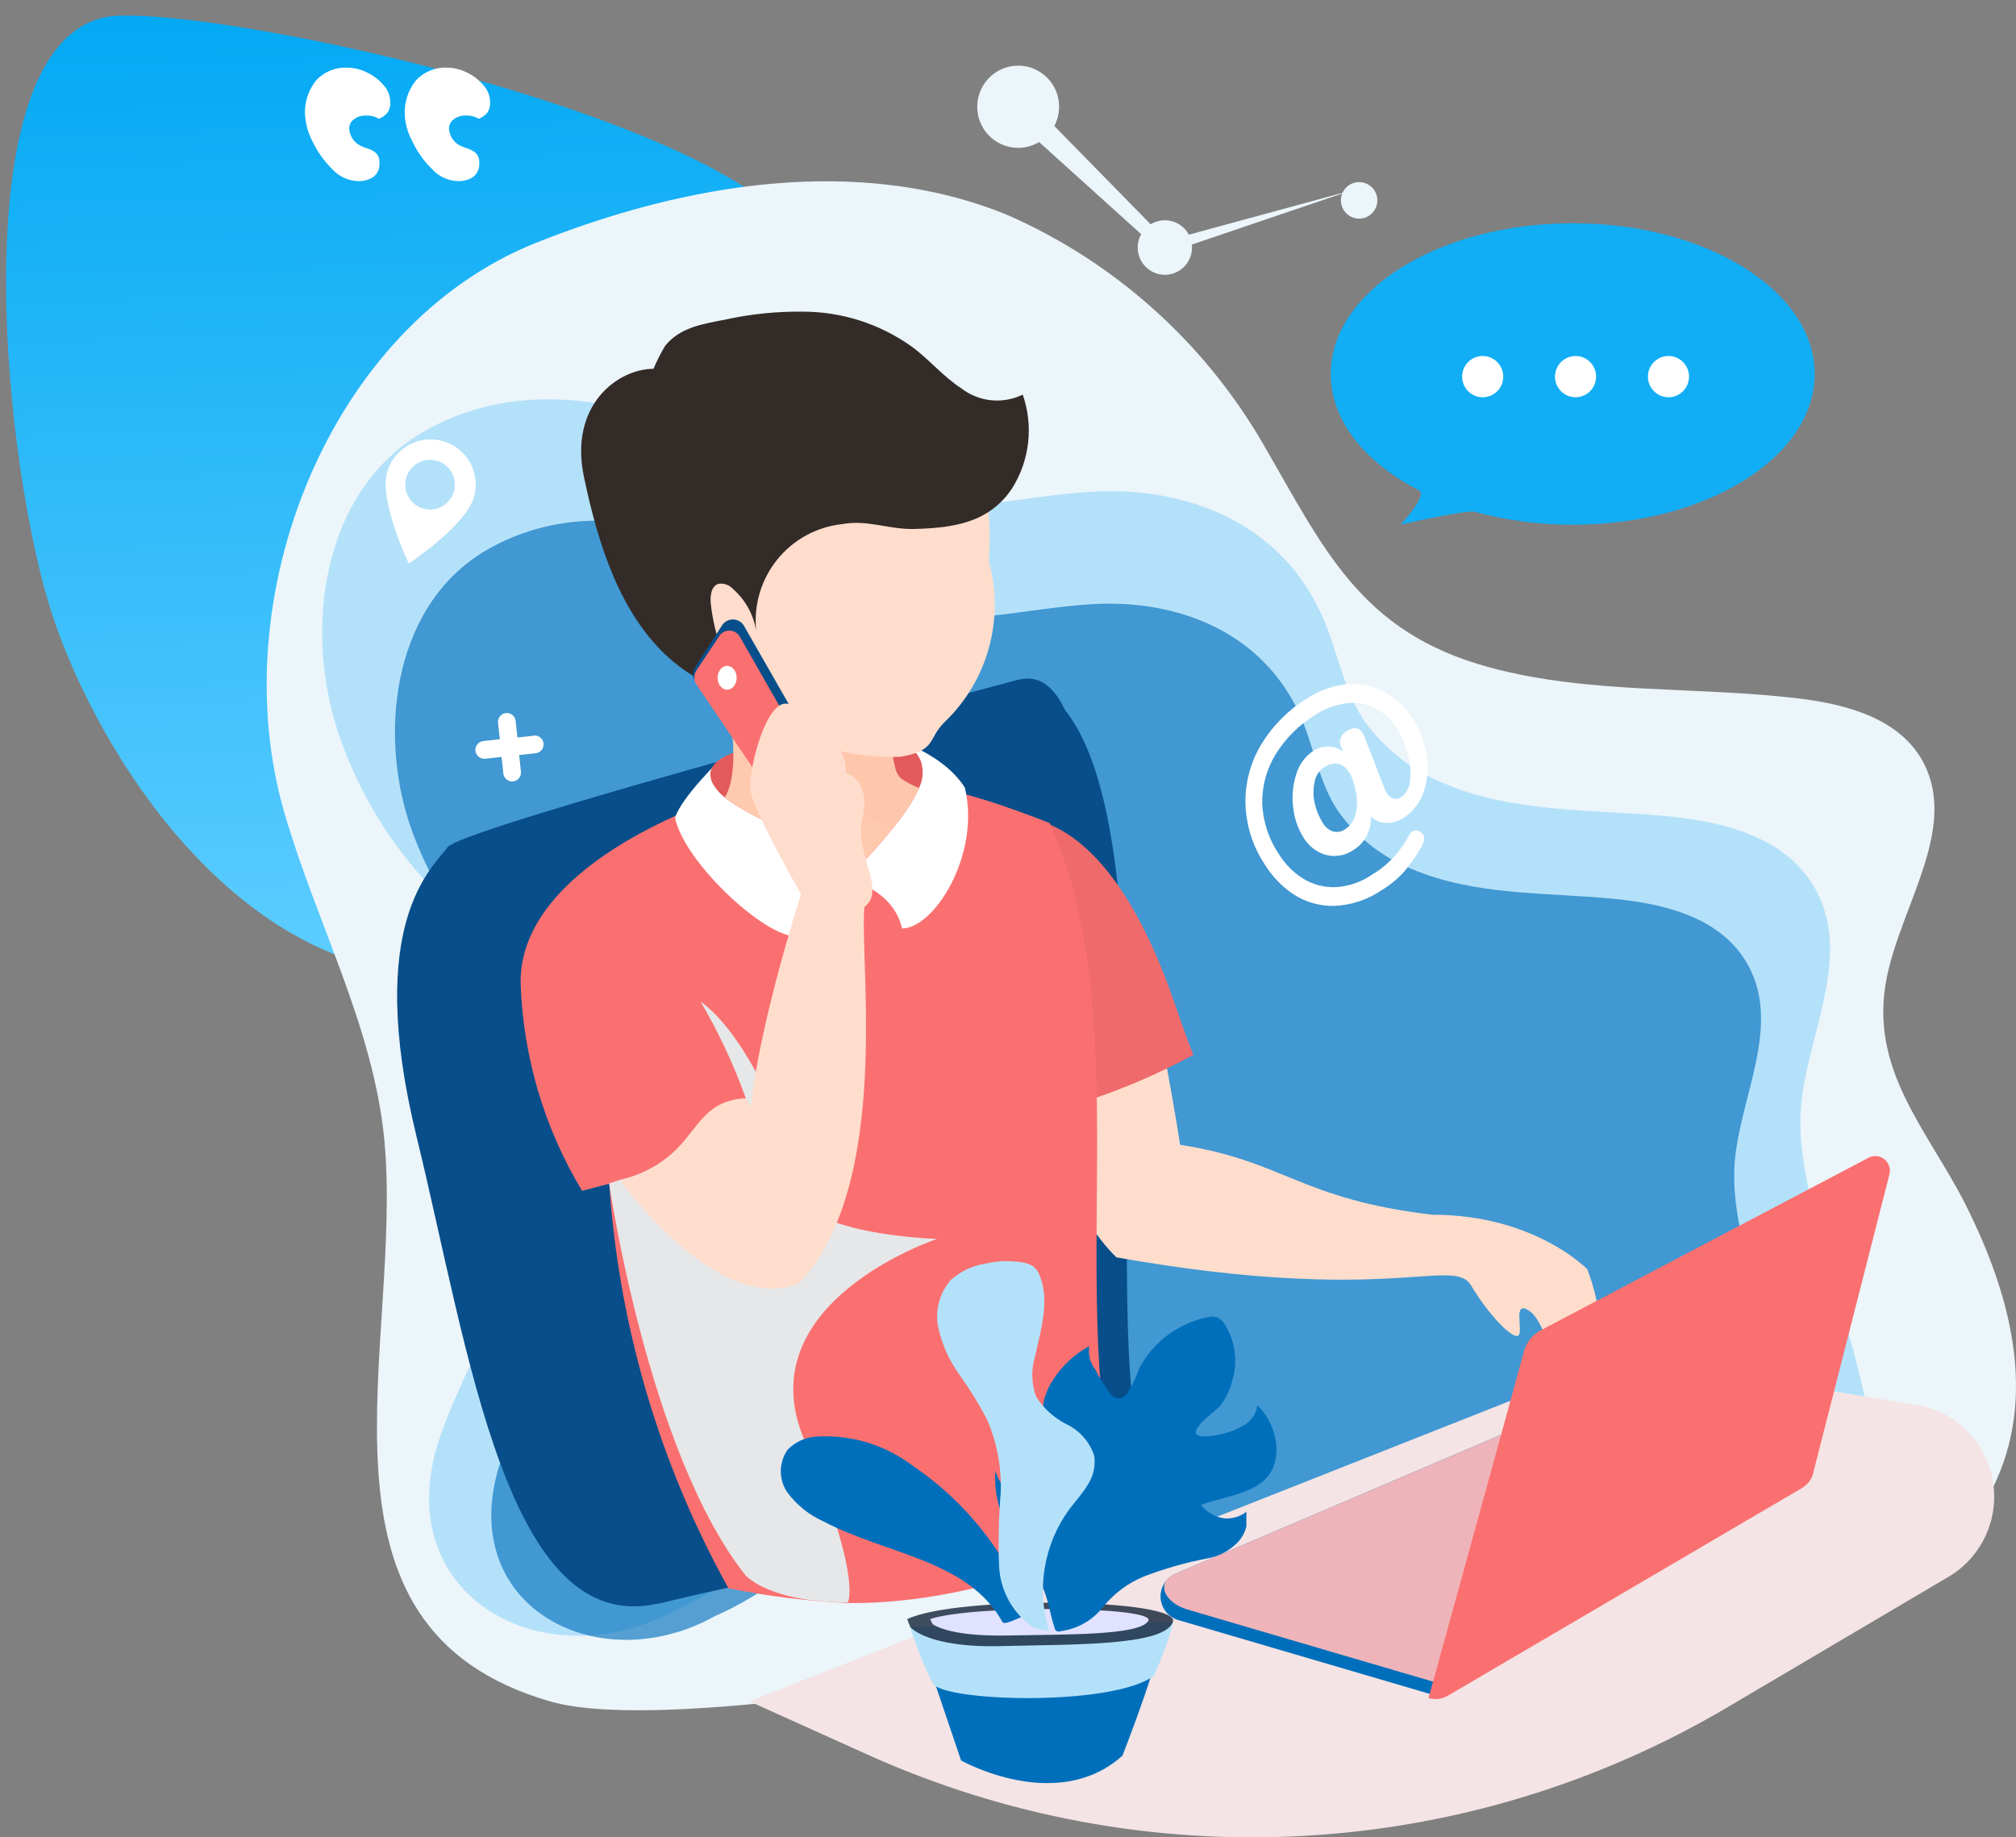 <svg width="440" height="401" viewBox="0 0 440 401" fill="none" xmlns="http://www.w3.org/2000/svg">
<rect x="0" y="0" width="440" height="401" fill="#808080" stroke="none"/>
<path d="M172.885 66.618C144.668 96.995 102.582 97.308 91.898 212.647C48.67 209.643 19.627 161.207 10.723 131.989C-0.026 96.725 -8.473 4.202 26.191 3.409C60.856 2.617 201.102 36.242 172.885 66.618Z" fill="url(#paint0_linear)"/>
<path d="M278.37 366.582C267.51 363.92 256.309 362.933 245.152 363.655C221.032 366.099 196.911 368.608 172.79 371.084C159.4 372.467 133.198 375.072 120.224 371.373C63.943 355.294 88.192 293.807 83.867 248.624C81.401 223.701 68.94 201.222 62.021 177.231C48.471 130.312 71.951 71.108 116.733 53.099C149.406 40.01 187.397 33.578 219.974 46.957C243.183 57.187 262.587 74.506 275.423 96.449C288.973 119.732 296.757 137.966 325.074 145.652C347.145 151.633 370.401 149.704 393.048 152.501C403.362 153.788 414.862 156.971 419.827 166.49C427.291 180.833 415.086 197.298 411.819 213.249C407.687 233.413 420.788 246.63 429.021 262.966C438.63 282.101 445.037 304.773 434.754 325.097C429.725 334.257 422.572 342.066 413.901 347.865C380.042 371.695 337.022 373.206 297.718 369.54C291.224 368.879 284.766 367.891 278.37 366.582Z" fill="#EBF5FA"/>
<path d="M404.544 294.932C399.707 276.859 392.628 258.593 392.948 243.864C393.333 227.142 405.537 208.49 395.383 192.668C388.656 182.216 375.234 179.225 363.702 178.132C347.686 176.62 330.645 177.424 315.653 171.186C308.532 168.409 302.352 163.644 297.843 157.454C292.942 150.315 291.917 141.374 288.233 133.721C279.136 114.04 258.891 106.129 238.358 107.318C219.619 108.412 200.72 114.811 182.685 106.772C153.856 93.908 121.823 77.829 92.993 93.908C70.154 106.772 66.31 137.13 73.774 159.769C78.207 173.103 85.676 185.215 95.588 195.144C106.671 206.367 120.573 212.413 123.04 229.714C127.3 259.622 105.934 286.153 96.357 312.684C83.544 348.058 118.78 367.354 147.609 351.274C170.032 341.627 189.252 315.9 218.081 331.979C226.954 339.086 231.919 347.447 237.749 357.063C238.739 359.192 240.368 360.958 242.407 362.111C244.446 363.265 246.794 363.748 249.121 363.494C266.835 365.167 284.87 367.932 302.648 368.511C318.921 369.026 335.546 365.874 351.562 362.883C365.785 360.246 383.595 362.883 395.383 353.236C413.001 338.411 410.406 316.832 404.544 294.932Z" fill="#B4E1FA"/>
<path d="M388.976 301.877C384.588 285.508 378.181 268.979 378.502 255.633C378.854 240.486 389.905 223.474 380.712 209.292C374.626 199.838 362.453 197.136 351.882 196.139C337.339 194.756 321.964 195.496 308.222 189.708C301.813 187.172 296.257 182.855 292.205 177.262C287.753 170.83 286.824 162.791 283.588 155.748C275.356 137.9 257.033 130.761 238.422 131.854C221.445 132.851 204.339 138.64 188.003 131.372C161.896 119.73 132.874 105.162 106.767 119.73C86.106 131.275 82.615 158.867 89.245 179.385C93.276 191.425 100.043 202.358 109.01 211.318C119.036 221.48 131.625 226.947 133.867 242.609C137.711 269.686 118.395 293.741 109.682 317.731C98.087 349.89 129.991 367.256 156.098 352.688C176.407 343.941 193.8 320.529 219.907 335.226C227.915 341.657 232.432 349.247 237.717 357.962C238.615 359.892 240.093 361.492 241.943 362.536C243.793 363.58 245.923 364.016 248.032 363.783C264.048 365.294 280.385 367.802 296.498 368.317C311.233 368.799 326.288 365.937 340.767 363.236C353.58 360.856 369.596 363.236 380.456 354.424C396.632 341.239 394.294 321.558 388.976 301.877Z" fill="#006FBB" fill-opacity="0.64"/>
<path d="M222.219 148.383C222.219 148.383 100.783 180.542 97.644 184.948C94.504 189.354 79.449 201.22 90.917 248.075C102.385 294.931 110.681 357.962 143.931 349.89C177.181 341.818 228.177 334.647 228.978 327.893C229.779 321.14 253.836 139.893 222.219 148.383Z" fill="#084E8A"/>
<path d="M222.221 148.386C222.221 148.386 112.06 177.618 98.927 184.114C94.186 196.334 113.63 196.174 116.673 202.252C121.297 210.618 122.996 220.298 121.498 229.747C120 239.196 115.392 247.869 108.409 254.381C113.143 254.245 117.809 255.535 121.805 258.086C125.802 260.636 128.946 264.33 130.832 268.691C137.238 287.987 131.376 296.702 123.816 302.651C129.839 306.414 135.989 309.79 140.73 319.341C144.51 330.726 151.749 342.142 143.453 349.956H143.901C177.119 341.852 253.934 325.419 250.57 319.502C237.565 296.187 260.468 155.943 222.221 148.386Z" fill="#084E8A"/>
<path d="M354.038 296.088L163.603 371.34L189.421 382.981C219.28 396.437 251.918 402.508 284.596 400.684C317.275 398.86 349.041 389.194 377.23 372.497L425.279 344.133C428.917 341.984 431.794 338.746 433.505 334.872C435.217 330.998 435.677 326.684 434.822 322.534C433.967 318.384 431.84 314.607 428.738 311.733C425.636 308.859 421.716 307.032 417.527 306.508L354.038 296.088Z" fill="#F4E4E5"/>
<path d="M219.396 206.753C219.396 206.753 246.495 187.683 253.799 228.203C257.002 245.472 257.547 249.846 257.547 249.846C280.482 253.415 283.621 261.712 312.707 265.121C334.97 265.121 346.438 277.02 346.438 277.02C346.438 277.02 349.993 285.96 348.52 290.108C347.922 291.396 347.031 292.525 345.918 293.402C344.805 294.279 343.501 294.88 342.113 295.157C342.201 296.857 341.789 298.546 340.928 300.013C339.647 301.396 337.725 288.79 333.817 286.121C329.909 283.451 332.631 290.687 331.35 291.491C330.069 292.295 324.944 287.021 321.068 280.557C317.192 274.093 303.161 284.963 243.644 274.415C224.809 255.859 219.396 206.753 219.396 206.753Z" fill="url(#paint1_linear)"/>
<path d="M260.462 230.229C258.924 226.563 256.97 220.582 255.304 215.951C239.288 172.312 219.396 178.84 219.396 178.84C222.382 200.056 227.031 221.003 233.298 241.485C242.719 238.695 251.823 234.923 260.462 230.229Z" fill="#EF6A6A"/>
<path d="M244.931 331.463C233.303 342.847 205.787 350.179 185.029 349.858C176.28 349.454 167.573 348.379 158.987 346.642C143.929 319.495 135.046 289.337 132.976 258.334L127.05 259.91C118.789 246.219 114.167 230.628 113.628 214.63C113.244 189.193 153.413 175.493 156.969 174.303C185.798 164.334 210.559 172.342 229.106 179.642C248.646 223.024 231.829 283.386 244.931 331.463Z" fill="#FA7070"/>
<g style="mix-blend-mode:multiply">
<path d="M175.576 314.355C187.524 342.623 185.41 349.087 185.026 349.73C175.416 349.73 167.216 347.833 162.859 344.006C141.461 317.218 132.94 258.271 132.94 258.271L135.311 257.499C141.404 256.162 146.802 252.641 150.494 247.594C157.478 238.622 162.827 239.844 162.827 239.844C160.194 232.459 156.869 225.341 152.897 218.587C162.507 225.34 172.885 247.53 173.27 258.528C173.654 269.526 204.534 270.395 204.534 270.395C204.534 270.395 162.763 284.191 175.576 314.355Z" fill="#E6E7E8"/>
</g>
<path d="M157.64 165.364C157.64 165.364 148.703 173.919 147.325 178.517C149.471 188.647 168.563 206.109 174.777 204.244C180.799 192.378 184.996 191.767 184.996 191.767L185.668 175.687L157.64 165.364Z" fill="white"/>
<path d="M184.997 191.896C184.997 191.896 194.863 193.89 196.881 202.637C203.864 202.637 214.082 186.558 210.591 171.926C205.369 163.629 192.973 160.606 192.973 160.606L184.997 191.896Z" fill="white"/>
<path d="M200.593 171.958C198.542 176.91 193.001 183.342 185.025 191.864C183.167 184.532 165.805 180.19 158.213 174.048C157.126 173.225 156.22 172.185 155.554 170.993C155.419 170.749 155.311 170.49 155.234 170.221C154.369 167.616 156.387 165.751 159.558 164.465L160.071 164.272C166.492 162.296 173.153 161.214 179.867 161.056C184.654 159.873 189.655 159.873 194.442 161.056C194.769 161.131 195.09 161.227 195.403 161.345C196.552 161.773 197.631 162.369 198.606 163.114C199.66 163.869 200.481 164.905 200.977 166.105C201.625 168.03 201.486 170.135 200.593 171.958Z" fill="#E25A5A"/>
<path d="M200.589 171.96C198.539 176.913 192.998 183.345 185.021 191.867C183.163 184.535 165.802 180.193 158.21 174.051C158.825 172.946 159.268 171.753 159.523 170.513C159.957 168.399 160.129 166.239 160.036 164.082C160.036 163.599 160.036 163.117 160.036 162.667C159.331 150.768 150.266 137.647 163.88 137.519C174.421 137.912 184.787 140.347 194.407 144.69C194.118 150.132 194.118 155.585 194.407 161.027C194.525 163.196 194.847 165.35 195.368 167.458C195.534 168.386 195.981 169.24 196.649 169.902C197.869 170.756 199.193 171.448 200.589 171.96Z" fill="#FFC9AE"/>
<g style="mix-blend-mode:multiply" opacity="0.3">
<g style="mix-blend-mode:multiply" opacity="0.3">
<g style="mix-blend-mode:multiply" opacity="0.3">
<path d="M194.735 180.962C197.091 178.256 199.063 175.237 200.597 171.99C199.196 171.448 197.871 170.723 196.657 169.835C195.989 169.173 195.542 168.319 195.376 167.391C194.855 165.283 194.533 163.129 194.415 160.96C194.125 155.518 194.125 150.065 194.415 144.623C184.774 140.331 174.397 137.951 163.856 137.612C162.695 137.465 161.517 137.582 160.407 137.956C159.298 138.329 158.287 138.948 157.449 139.767C160.685 160.542 177.053 172.569 194.735 180.962Z" fill="#EF9D78"/>
</g>
</g>
</g>
<path d="M215.815 122.463C217.53 128.637 217.541 135.162 215.848 141.341C214.156 147.521 210.823 153.123 206.206 157.548C202.362 161.311 204.54 163.723 196.596 165.17C155.978 166.456 148.546 124.907 148.226 111.851C147.906 98.794 220.108 59.754 215.815 122.463Z" fill="url(#paint2_linear)"/>
<path d="M146.303 143.849C148.736 145.985 151.453 147.77 154.376 149.155C156.628 150.409 159.221 150.905 161.775 150.57C158.182 144.94 155.914 138.561 155.144 131.918C154.952 130.182 155.144 127.963 156.81 127.416C157.398 127.327 157.998 127.387 158.557 127.589C159.116 127.791 159.617 128.129 160.013 128.574C162.676 130.928 164.452 134.13 165.042 137.642C164.468 132.067 166.118 126.49 169.63 122.132C173.142 117.775 178.23 114.991 183.782 114.392C189.387 113.363 193.968 115.582 199.51 115.453C207.87 115.228 215.814 114.199 220.876 106.609C222.782 103.594 223.982 100.184 224.387 96.636C224.792 93.088 224.391 89.494 223.214 86.124C221.077 87.168 218.693 87.594 216.328 87.356C213.964 87.117 211.712 86.223 209.824 84.773C205.852 82.201 202.713 78.342 198.933 75.608C191.962 70.641 183.617 67.987 175.069 68.019C169.525 67.96 163.992 68.521 158.572 69.691C153.639 70.688 148.61 71.299 145.214 75.415C144.23 77.045 143.363 78.743 142.62 80.496C134.836 80.496 124.04 88.472 127.5 104.326C130.447 118.347 135.252 134.201 146.303 143.849Z" fill="#332B28"/>
<path d="M165.428 169.027L151.75 148.767C151.425 148.295 151.25 147.734 151.25 147.159C151.25 146.585 151.425 146.024 151.75 145.551L157.548 136.547C157.8 136.135 158.153 135.794 158.574 135.558C158.994 135.321 159.468 135.197 159.95 135.197C160.432 135.197 160.906 135.321 161.327 135.558C161.747 135.794 162.1 136.135 162.353 136.547L176.96 162.081C177.143 162.404 177.26 162.76 177.306 163.129C177.352 163.498 177.325 163.872 177.227 164.23C177.129 164.589 176.961 164.924 176.734 165.217C176.507 165.511 176.224 165.756 175.902 165.94L167.446 170.764L165.428 169.027Z" fill="#084E8A"/>
<path d="M164.758 168.254L151.945 149.312C151.663 148.883 151.514 148.379 151.514 147.865C151.514 147.351 151.663 146.848 151.945 146.418L156.942 138.893C157.176 138.507 157.506 138.188 157.898 137.967C158.291 137.746 158.734 137.629 159.184 137.629C159.634 137.629 160.077 137.746 160.47 137.967C160.862 138.188 161.192 138.507 161.426 138.893L175.104 162.787C175.275 163.089 175.385 163.421 175.428 163.766C175.471 164.111 175.445 164.46 175.353 164.795C175.261 165.129 175.104 165.443 174.89 165.716C174.677 165.99 174.413 166.218 174.111 166.389L166.648 170.023L164.758 168.254Z" fill="#FA7070"/>
<path d="M158.7 150.533C159.85 150.533 160.782 149.367 160.782 147.929C160.782 146.49 159.85 145.324 158.7 145.324C157.55 145.324 156.618 146.49 156.618 147.929C156.618 149.367 157.55 150.533 158.7 150.533Z" fill="white"/>
<path d="M135.347 257.661C153.157 252.998 149.602 240.296 162.863 239.717L163.888 241.582C163.888 241.582 164.817 227.207 174.812 195.145C174.812 195.145 164.433 176.975 163.824 172.634C163.216 168.292 167.028 153.338 171.544 153.564C172.761 153.607 173.927 154.063 174.852 154.857C175.777 155.652 176.406 156.737 176.637 157.937C176.637 157.937 179.552 158.323 180.161 162.793C180.161 162.793 184.614 161.603 184.614 168.742C186.407 169.032 189.963 171.958 188.169 178.872C186.375 185.787 193.583 194.373 188.65 197.943C187.561 210.163 194.704 258.69 174.331 280.14C159.756 285.961 142.651 267.309 135.347 257.661Z" fill="url(#paint3_linear)"/>
<path d="M395.995 319.999C395.881 320.793 395.588 321.55 395.138 322.213C394.689 322.876 394.094 323.428 393.4 323.826L316.137 369.137C315.507 369.513 314.805 369.752 314.077 369.841C313.349 369.93 312.611 369.865 311.909 369.652L257.133 353.572C256.074 353.26 255.138 352.627 254.452 351.759C253.766 350.892 253.364 349.833 253.301 348.727C253.238 347.622 253.517 346.524 254.1 345.583C254.682 344.643 255.54 343.906 256.556 343.475L327.477 313.213L344.55 305.913C345.565 305.498 346.677 305.386 347.754 305.592L391.799 313.889C393.151 314.162 394.345 314.952 395.128 316.092C395.911 317.232 396.222 318.633 395.995 319.999Z" fill="#006FBB"/>
<path d="M395.997 319.999C395.883 320.793 395.59 321.55 395.14 322.213C394.691 322.876 394.096 323.428 393.402 323.826L316.139 369.137C314.858 369.909 315.37 367.787 313.961 367.369L259.185 351.289C254.348 349.906 251.913 345.436 256.558 343.475L327.479 313.213L344.552 305.913C345.567 305.498 346.679 305.386 347.756 305.592L391.801 313.889C393.153 314.162 394.347 314.952 395.129 316.092C395.912 317.232 396.223 318.633 395.997 319.999Z" fill="#EFB4BA"/>
<path d="M408.012 252.577C408.542 252.348 409.124 252.268 409.696 252.344C410.268 252.42 410.809 252.649 411.262 253.008C411.715 253.367 412.063 253.842 412.269 254.384C412.475 254.925 412.532 255.512 412.433 256.082L395.872 320.946C395.758 321.74 395.465 322.498 395.015 323.161C394.565 323.824 393.971 324.376 393.277 324.773L316.014 370.085C315.383 370.46 314.682 370.7 313.954 370.789C313.226 370.877 312.487 370.813 311.786 370.599L327.354 314.129L332.639 294.834C332.903 293.883 333.358 292.996 333.975 292.228C334.591 291.459 335.358 290.825 336.227 290.364L408.012 252.577Z" fill="#FA7070"/>
<path d="M201.458 359.688L209.755 384.225C209.755 384.225 230.704 396.027 244.991 383.164C253.191 361.875 253.352 357.694 253.352 357.694L201.458 359.688Z" fill="#006FBB"/>
<path d="M198.677 355.119C199.966 359.359 201.616 363.48 203.61 367.436C205.948 371.391 242.85 372.517 251.915 365.699C256.176 355.505 255.951 354.058 255.951 354.058L198.677 355.119Z" fill="#B4E1FA"/>
<path opacity="0.88" d="M197.997 353.381L198.669 355.118C198.669 355.118 202.417 359.684 218.434 359.266C234.45 358.848 253.862 359.266 255.976 354.057C258.09 348.847 208.792 348.172 197.997 353.381Z" fill="#001429" fill-opacity="0.84"/>
<path d="M202.996 353.382L203.541 354.443C203.541 354.443 206.744 357.209 219.781 356.952C232.819 356.694 248.899 356.952 250.629 353.736C252.359 350.52 212.029 350.23 202.996 353.382Z" fill="#E1E2FF"/>
<path d="M225.424 354.2C220.653 340.251 211.489 328.241 199.317 319.983C193.22 315.309 185.637 313.023 177.983 313.551C175.673 313.721 173.506 314.74 171.897 316.413C170.931 317.787 170.412 319.427 170.412 321.109C170.412 322.79 170.931 324.43 171.897 325.804C173.92 328.494 176.586 330.629 179.649 332.01C193.359 339.246 211.266 340.404 218.793 354.007C219.402 355.1 224.623 351.499 225.2 352.624" fill="#006FBB"/>
<path d="M249.668 344.07C246.001 345.574 242.796 348.026 240.379 351.177C238.119 353.834 234.957 355.553 231.506 356.001C231.371 356.07 231.222 356.104 231.071 356.102C230.919 356.1 230.771 356.06 230.639 355.988C230.506 355.915 230.393 355.81 230.31 355.684C230.227 355.557 230.175 355.412 230.16 355.261C229.296 352.656 228.911 349.923 227.95 347.35C226.443 343.569 224.416 340.019 221.928 336.802C218.573 332.239 216.907 326.644 217.219 320.98C218.949 326.704 224.234 327.959 229.167 329.663C230.545 330.145 231.153 330.563 231.474 329.084C231.362 326.711 230.785 324.383 229.776 322.234C229.231 320.305 228.687 318.375 228.27 316.414C227.889 314.558 227.643 312.677 227.534 310.786C227.371 308.877 227.523 306.954 227.982 305.094C228.419 303.629 229.078 302.241 229.936 300.977C231.916 297.971 234.6 295.498 237.752 293.774C237.598 294.671 237.636 295.591 237.862 296.472C238.088 297.353 238.499 298.177 239.066 298.887C240.027 300.872 241.198 302.748 242.557 304.483C242.835 304.778 243.187 304.993 243.575 305.106C243.964 305.219 244.375 305.226 244.767 305.126C245.292 304.911 245.739 304.541 246.049 304.065C247.131 302.338 248.012 300.493 248.675 298.565C250.244 295.647 252.451 293.124 255.131 291.186C257.811 289.247 260.893 287.944 264.147 287.374C264.665 287.323 265.188 287.377 265.685 287.535C266.389 287.875 266.971 288.425 267.35 289.111C268.474 290.932 269.195 292.974 269.466 295.098C269.737 297.223 269.55 299.381 268.92 301.428C268.424 303.439 267.495 305.316 266.197 306.927C264.532 308.663 262.578 309.596 261.264 311.783C259.567 314.645 266.261 313.133 267.222 312.844C268.855 312.427 270.411 311.754 271.835 310.85C272.542 310.389 273.14 309.78 273.588 309.063C274.036 308.347 274.324 307.541 274.43 306.702C277.035 309.238 278.532 312.707 278.594 316.349C278.594 325.804 268.792 325.997 262.097 328.441C262.731 329.262 263.522 329.948 264.424 330.456C265.327 330.964 266.322 331.285 267.35 331.399C269.031 331.488 270.688 330.975 272.027 329.952C272.027 329.952 272.027 332.911 272.027 333.168C271.726 334.355 271.156 335.455 270.362 336.384C268.516 338.367 266.075 339.689 263.41 340.147C258.723 341.042 254.124 342.355 249.668 344.07Z" fill="#006FBB"/>
<path d="M225.711 355.325C223.47 353.842 221.608 351.849 220.278 349.507C218.948 347.166 218.186 344.543 218.055 341.851C217.848 336.489 217.966 331.119 218.408 325.772C218.623 320.249 217.583 314.75 215.365 309.692C213.609 306.338 211.618 303.114 209.407 300.045C207.193 296.986 205.623 293.506 204.794 289.818C204.402 287.969 204.451 286.053 204.935 284.226C205.419 282.399 206.326 280.712 207.581 279.302C209.67 277.44 212.251 276.223 215.012 275.797C217.775 275.142 220.643 275.065 223.437 275.572C224.238 275.699 224.996 276.019 225.647 276.504C226.244 277.049 226.695 277.734 226.961 278.498C229.139 283.997 227.185 290.14 225.936 295.928C225.017 298.85 225.096 301.996 226.16 304.868C227.819 307.467 230.157 309.558 232.919 310.914C235.697 312.292 237.817 314.721 238.813 317.668C239.15 319.917 238.636 322.212 237.371 324.099C236.218 326.029 234.681 327.669 233.335 329.47C230.595 333.237 228.773 337.596 228.016 342.199C227.259 346.801 227.589 351.517 228.979 355.969" fill="#B4E1FA"/>
<path d="M396.059 81.621C396.059 99.791 372.419 114.519 343.269 114.519C336.065 114.544 328.891 113.603 321.935 111.722C320.013 111.175 305.662 114.519 305.662 114.519C305.662 114.519 311.749 108.088 309.666 106.994C297.942 100.948 290.447 91.847 290.447 81.621C290.447 63.451 314.087 48.723 343.237 48.723C372.387 48.723 396.059 63.451 396.059 81.621Z" fill="#11AEF5"/>
<path d="M323.6 86.702C326.077 86.702 328.085 84.686 328.085 82.2C328.085 79.713 326.077 77.697 323.6 77.697C321.124 77.697 319.116 79.713 319.116 82.2C319.116 84.686 321.124 86.702 323.6 86.702Z" fill="white"/>
<path d="M343.87 86.702C346.347 86.702 348.354 84.686 348.354 82.2C348.354 79.713 346.347 77.697 343.87 77.697C341.393 77.697 339.385 79.713 339.385 82.2C339.385 84.686 341.393 86.702 343.87 86.702Z" fill="white"/>
<path d="M364.154 86.702C366.631 86.702 368.639 84.686 368.639 82.2C368.639 79.713 366.631 77.697 364.154 77.697C361.678 77.697 359.67 79.713 359.67 82.2C359.67 84.686 361.678 86.702 364.154 86.702Z" fill="white"/>
<path d="M231.154 23.522C231.28 18.569 227.382 14.453 222.447 14.33C217.513 14.207 213.411 18.123 213.286 23.076C213.16 28.03 217.059 32.146 221.993 32.269C226.927 32.392 231.029 28.476 231.154 23.522Z" fill="#EBF5FA"/>
<path d="M260.162 54.172C260.245 50.887 257.659 48.157 254.387 48.075C251.115 47.992 248.396 50.588 248.314 53.873C248.232 57.157 250.817 59.887 254.089 59.97C257.361 60.052 260.08 57.456 260.162 54.172Z" fill="#EBF5FA"/>
<path d="M300.607 43.851C300.673 41.649 298.948 39.81 296.754 39.744C294.561 39.678 292.729 41.41 292.663 43.612C292.597 45.814 294.322 47.653 296.516 47.719C298.71 47.785 300.541 46.053 300.607 43.851Z" fill="#EBF5FA"/>
<path d="M224.058 21.325L255.13 53.033L253.849 52.744L294.851 41.585L254.586 55.252L253.913 55.477L253.304 54.931L220.375 25.216L224.058 21.325Z" fill="#EBF5FA"/>
<path d="M302.294 172.402C302.403 172.648 302.531 172.885 302.678 173.11C302.991 173.695 303.52 174.134 304.152 174.332C304.419 174.397 304.697 174.405 304.967 174.355C305.238 174.306 305.495 174.199 305.721 174.042C306.304 173.631 306.788 173.094 307.137 172.471C307.486 171.848 307.692 171.154 307.739 170.441C307.964 168.532 307.811 166.598 307.291 164.749C306.762 162.665 305.908 160.679 304.76 158.864C303.623 156.986 301.979 155.469 300.019 154.49C298.078 153.556 295.907 153.209 293.773 153.493C291.331 153.831 288.998 154.722 286.95 156.098C283.508 158.222 280.603 161.116 278.461 164.556C276.464 167.776 275.43 171.504 275.482 175.297C275.638 179.3 276.915 183.179 279.166 186.488C280.478 188.587 282.24 190.367 284.323 191.698C286.421 193.021 288.862 193.693 291.338 193.627C294.266 193.494 297.097 192.535 299.507 190.861C301.31 189.771 302.95 188.428 304.376 186.874C305.613 185.455 306.687 183.902 307.579 182.243C307.727 181.937 307.947 181.672 308.22 181.471C308.529 181.295 308.887 181.224 309.24 181.271C309.592 181.317 309.92 181.478 310.174 181.728C310.354 181.83 310.508 181.974 310.622 182.146C311.028 182.768 310.868 183.712 310.142 184.976C309.105 186.763 307.927 188.462 306.618 190.058C305.202 191.671 303.549 193.059 301.717 194.174C298.645 196.308 295.038 197.534 291.306 197.711C288.173 197.797 285.085 196.946 282.433 195.267C279.84 193.557 277.653 191.295 276.027 188.643C273.403 184.704 271.948 180.098 271.83 175.361C271.736 170.834 272.924 166.373 275.258 162.497C277.722 158.424 281.115 154.996 285.156 152.496C287.9 150.685 291.047 149.58 294.317 149.28C297.096 149.116 299.863 149.752 302.294 151.113C304.763 152.449 306.839 154.411 308.316 156.805C309.822 159.183 310.835 161.841 311.295 164.62C311.79 167.301 311.614 170.064 310.782 172.66C309.99 175.135 308.343 177.245 306.138 178.609C305.021 179.322 303.712 179.67 302.39 179.606C301.183 179.552 300.041 179.047 299.186 178.191C299.281 179.698 298.949 181.201 298.229 182.527C297.51 183.853 296.431 184.947 295.118 185.684C294.035 186.379 292.784 186.768 291.499 186.809C290.132 186.855 288.78 186.521 287.591 185.845C286.265 185.068 285.161 183.96 284.387 182.629C283.202 180.673 282.468 178.475 282.241 176.197C281.927 173.765 282.157 171.293 282.914 168.961C283.534 166.845 284.885 165.021 286.726 163.816C287.677 163.197 288.797 162.893 289.929 162.948C291.078 162.973 292.194 163.343 293.132 164.009L292.588 162.755C292.402 162.224 292.402 161.646 292.588 161.115C292.82 160.455 293.288 159.905 293.901 159.571C295.439 158.606 296.592 158.735 297.361 159.957C297.507 160.182 297.636 160.419 297.745 160.664L302.294 172.402ZM294.446 168.608C294.198 168.114 293.841 167.684 293.403 167.349C292.964 167.015 292.455 166.785 291.915 166.678C290.883 166.582 289.85 166.855 289 167.45C288.45 167.812 287.98 168.284 287.622 168.838C287.264 169.392 287.024 170.014 286.918 170.666C286.585 172.17 286.585 173.729 286.918 175.232C287.246 176.747 287.831 178.194 288.648 179.509C289.142 180.432 289.966 181.133 290.954 181.471C291.408 181.585 291.881 181.599 292.34 181.51C292.8 181.421 293.234 181.232 293.613 180.957C294.51 180.389 295.196 179.542 295.567 178.545C295.969 177.521 296.175 176.43 296.175 175.329C296.192 174.363 296.074 173.399 295.823 172.467C295.596 171.122 295.164 169.82 294.542 168.608H294.446Z" fill="white"/>
<path d="M96.49 96.223C93.989 95.56 91.328 95.91 89.081 97.197C86.835 98.484 85.181 100.606 84.478 103.105C82.748 109.536 89.218 122.979 89.218 122.979C89.218 122.979 101.743 114.714 103.473 108.411C103.821 107.15 103.916 105.833 103.753 104.535C103.589 103.237 103.171 101.984 102.521 100.85C101.871 99.716 101.003 98.723 99.968 97.929C98.933 97.134 97.75 96.554 96.49 96.223ZM92.39 111.016C91.361 110.724 90.442 110.133 89.748 109.317C89.053 108.501 88.615 107.497 88.488 106.432C88.361 105.367 88.551 104.288 89.034 103.33C89.516 102.373 90.271 101.581 91.201 101.053C92.132 100.526 93.198 100.287 94.263 100.366C95.329 100.445 96.348 100.84 97.191 101.499C98.034 102.159 98.663 103.054 99 104.072C99.337 105.09 99.367 106.186 99.085 107.221C98.696 108.614 97.773 109.796 96.518 110.507C95.263 111.218 93.779 111.401 92.39 111.016Z" fill="white"/>
<path d="M116.516 160.573L112.928 160.959L112.544 157.357C112.519 157.104 112.444 156.858 112.324 156.633C112.204 156.409 112.041 156.21 111.845 156.049C111.649 155.888 111.423 155.767 111.18 155.694C110.937 155.62 110.682 155.595 110.43 155.62C110.177 155.646 109.932 155.721 109.709 155.841C109.485 155.962 109.288 156.125 109.127 156.322C108.966 156.519 108.846 156.746 108.773 156.99C108.699 157.234 108.675 157.49 108.7 157.743L109.084 161.345L105.497 161.731C104.987 161.782 104.518 162.034 104.194 162.432C103.87 162.83 103.716 163.341 103.767 163.853C103.818 164.365 104.069 164.835 104.466 165.161C104.862 165.487 105.371 165.641 105.881 165.59L109.469 165.204L109.853 168.806C109.904 169.317 110.155 169.788 110.552 170.113C110.948 170.439 111.458 170.593 111.967 170.542C112.477 170.491 112.946 170.239 113.27 169.841C113.594 169.442 113.748 168.931 113.697 168.42L113.313 164.786L116.9 164.4C117.153 164.374 117.398 164.299 117.621 164.179C117.845 164.059 118.042 163.895 118.203 163.698C118.364 163.501 118.484 163.274 118.557 163.03C118.631 162.787 118.655 162.531 118.63 162.277C118.605 162.024 118.53 161.778 118.41 161.554C118.29 161.329 118.128 161.131 117.931 160.969C117.735 160.808 117.509 160.687 117.266 160.614C117.023 160.54 116.768 160.515 116.516 160.541V160.573Z" fill="white"/>
<path d="M88.349 25.249C88.171 22.446 89.052 19.678 90.816 17.499C91.683 16.576 92.739 15.854 93.912 15.382C95.084 14.91 96.345 14.699 97.607 14.765C99.075 14.786 100.52 15.138 101.835 15.794C103.232 16.449 104.477 17.391 105.487 18.56C106.413 19.57 106.938 20.886 106.961 22.258C107.027 23.102 106.801 23.943 106.32 24.638C105.828 25.213 105.2 25.655 104.494 25.924C103.662 25.429 102.706 25.183 101.739 25.217C100.762 25.166 99.798 25.462 99.016 26.053C98.708 26.273 98.455 26.561 98.277 26.896C98.099 27.231 98.001 27.603 97.991 27.983C98.021 28.838 98.297 29.667 98.786 30.369C99.275 31.071 99.956 31.616 100.746 31.938C101.172 32.129 101.611 32.29 102.059 32.42C102.69 32.618 103.277 32.934 103.789 33.353C104.079 33.639 104.302 33.987 104.44 34.371C104.579 34.755 104.63 35.166 104.59 35.572C104.639 36.142 104.547 36.716 104.324 37.243C104.101 37.77 103.752 38.234 103.309 38.595C102.284 39.269 101.072 39.595 99.849 39.527C97.746 39.437 95.764 38.511 94.34 36.955C92.553 35.213 91.088 33.166 90.015 30.909C89.062 29.164 88.495 27.234 88.349 25.249ZM66.567 25.249C66.388 22.446 67.269 19.678 69.034 17.499C69.9 16.576 70.957 15.854 72.129 15.382C73.302 14.91 74.563 14.699 75.825 14.765C77.293 14.786 78.738 15.138 80.053 15.794C81.451 16.447 82.695 17.39 83.705 18.56C84.631 19.57 85.156 20.886 85.178 22.258C85.242 23.102 85.016 23.942 84.537 24.638C84.046 25.213 83.418 25.655 82.712 25.924C81.88 25.429 80.924 25.183 79.957 25.217C78.98 25.166 78.016 25.462 77.234 26.053C76.926 26.273 76.672 26.561 76.495 26.896C76.317 27.231 76.219 27.603 76.209 27.983C76.239 28.838 76.515 29.667 77.004 30.369C77.493 31.071 78.173 31.616 78.964 31.938C79.39 32.129 79.829 32.29 80.277 32.42C80.908 32.616 81.496 32.933 82.007 33.353C82.297 33.639 82.52 33.987 82.658 34.371C82.797 34.755 82.848 35.166 82.808 35.572C82.859 36.143 82.769 36.718 82.546 37.245C82.322 37.773 81.972 38.236 81.526 38.595C80.502 39.269 79.29 39.595 78.067 39.527C75.963 39.437 73.982 38.511 72.557 36.955C70.769 35.214 69.304 33.167 68.233 30.909C67.291 29.161 66.734 27.231 66.599 25.249H66.567Z" fill="white"/>
<defs>
<linearGradient id="paint0_linear" x1="87.663" y1="2.004" x2="92.478" y2="212.634" gradientUnits="userSpaceOnUse">
<stop stop-color="#03A9F4"/>
<stop offset="1" stop-color="#5ECDFF"/>
</linearGradient>
<linearGradient id="paint1_linear" x1="10723" y1="20371.9" x2="15956.6" y2="20371.9" gradientUnits="userSpaceOnUse">
<stop stop-color="#FFDDCC"/>
<stop offset="1" stop-color="#FFBC97"/>
</linearGradient>
<linearGradient id="paint2_linear" x1="4416.42" y1="13023.2" x2="5902.05" y2="13023.2" gradientUnits="userSpaceOnUse">
<stop stop-color="#FFDDCC"/>
<stop offset="1" stop-color="#FFBC97"/>
</linearGradient>
<linearGradient id="paint3_linear" x1="3157.05" y1="25125.6" x2="4102.98" y2="25125.6" gradientUnits="userSpaceOnUse">
<stop stop-color="#FFDDCC"/>
<stop offset="1" stop-color="#FFBC97"/>
</linearGradient>
</defs>
</svg>

